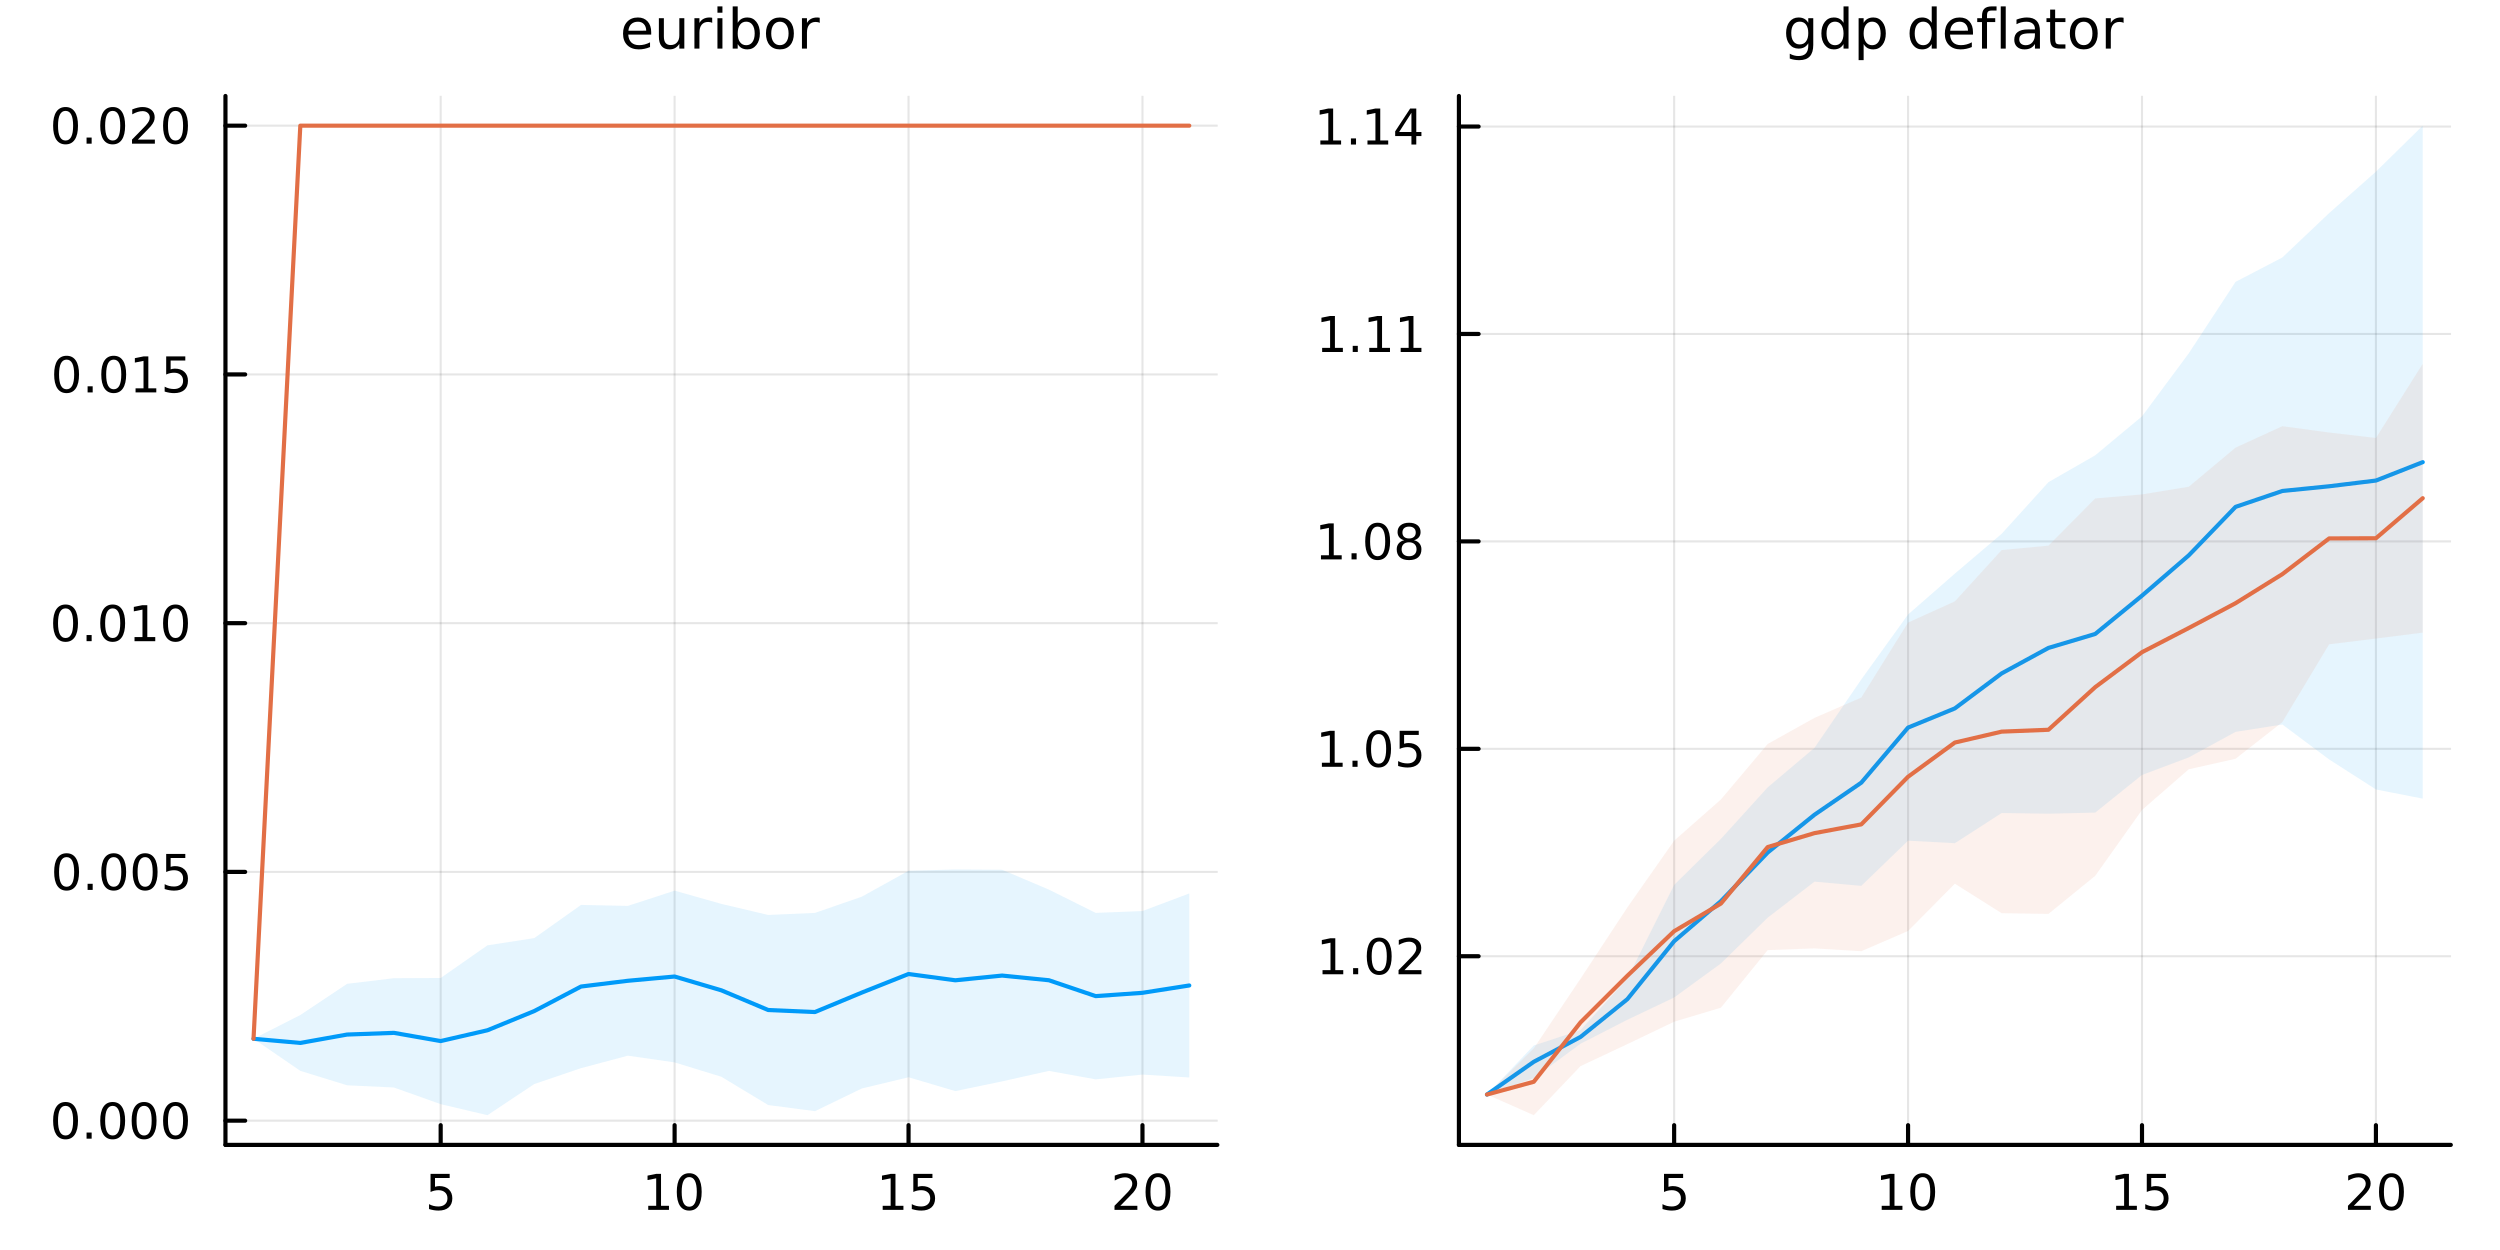 <?xml version="1.0" encoding="utf-8"?>
<svg xmlns="http://www.w3.org/2000/svg" xmlns:xlink="http://www.w3.org/1999/xlink" width="600" height="300" viewBox="0 0 2400 1200">
<rect x="0" y="0" width="2400" height="1200" fill="#333333" stroke="none"/>
<defs>
  <clipPath id="clip020">
    <rect x="0" y="0" width="2400" height="1200"/>
  </clipPath>
</defs>
<path clip-path="url(#clip020)" d="M0 1200 L2400 1200 L2400 0 L0 0  Z" fill="#ffffff" fill-rule="evenodd" fill-opacity="1"/>
<defs>
  <clipPath id="clip021">
    <rect x="480" y="0" width="1681" height="1200"/>
  </clipPath>
</defs>
<path clip-path="url(#clip020)" d="M216.436 1099.09 L1168.64 1099.09 L1168.64 92.152 L216.436 92.152  Z" fill="#ffffff" fill-rule="evenodd" fill-opacity="1"/>
<defs>
  <clipPath id="clip022">
    <rect x="216" y="92" width="953" height="1008"/>
  </clipPath>
</defs>
<polyline clip-path="url(#clip022)" style="stroke:#000000; stroke-linecap:round; stroke-linejoin:round; stroke-width:2; stroke-opacity:0.1; fill:none" points="423.045,1099.09 423.045,92.152 "/>
<polyline clip-path="url(#clip022)" style="stroke:#000000; stroke-linecap:round; stroke-linejoin:round; stroke-width:2; stroke-opacity:0.1; fill:none" points="647.621,1099.09 647.621,92.152 "/>
<polyline clip-path="url(#clip022)" style="stroke:#000000; stroke-linecap:round; stroke-linejoin:round; stroke-width:2; stroke-opacity:0.1; fill:none" points="872.196,1099.09 872.196,92.152 "/>
<polyline clip-path="url(#clip022)" style="stroke:#000000; stroke-linecap:round; stroke-linejoin:round; stroke-width:2; stroke-opacity:0.1; fill:none" points="1096.77,1099.09 1096.77,92.152 "/>
<polyline clip-path="url(#clip022)" style="stroke:#000000; stroke-linecap:round; stroke-linejoin:round; stroke-width:2; stroke-opacity:0.1; fill:none" points="216.436,1075.84 1168.64,1075.84 "/>
<polyline clip-path="url(#clip022)" style="stroke:#000000; stroke-linecap:round; stroke-linejoin:round; stroke-width:2; stroke-opacity:0.1; fill:none" points="216.436,837.039 1168.64,837.039 "/>
<polyline clip-path="url(#clip022)" style="stroke:#000000; stroke-linecap:round; stroke-linejoin:round; stroke-width:2; stroke-opacity:0.1; fill:none" points="216.436,598.243 1168.64,598.243 "/>
<polyline clip-path="url(#clip022)" style="stroke:#000000; stroke-linecap:round; stroke-linejoin:round; stroke-width:2; stroke-opacity:0.1; fill:none" points="216.436,359.447 1168.64,359.447 "/>
<polyline clip-path="url(#clip022)" style="stroke:#000000; stroke-linecap:round; stroke-linejoin:round; stroke-width:2; stroke-opacity:0.1; fill:none" points="216.436,120.65 1168.64,120.65 "/>
<polyline clip-path="url(#clip020)" style="stroke:#000000; stroke-linecap:round; stroke-linejoin:round; stroke-width:4; stroke-opacity:1; fill:none" points="216.436,1099.09 1168.64,1099.09 "/>
<polyline clip-path="url(#clip020)" style="stroke:#000000; stroke-linecap:round; stroke-linejoin:round; stroke-width:4; stroke-opacity:1; fill:none" points="423.045,1099.09 423.045,1080.19 "/>
<polyline clip-path="url(#clip020)" style="stroke:#000000; stroke-linecap:round; stroke-linejoin:round; stroke-width:4; stroke-opacity:1; fill:none" points="647.621,1099.09 647.621,1080.19 "/>
<polyline clip-path="url(#clip020)" style="stroke:#000000; stroke-linecap:round; stroke-linejoin:round; stroke-width:4; stroke-opacity:1; fill:none" points="872.196,1099.09 872.196,1080.19 "/>
<polyline clip-path="url(#clip020)" style="stroke:#000000; stroke-linecap:round; stroke-linejoin:round; stroke-width:4; stroke-opacity:1; fill:none" points="1096.77,1099.09 1096.77,1080.19 "/>
<path clip-path="url(#clip020)" d="M413.323 1126.93 L431.679 1126.93 L431.679 1130.86 L417.605 1130.86 L417.605 1139.34 Q418.624 1138.99 419.642 1138.83 Q420.661 1138.64 421.679 1138.64 Q427.466 1138.64 430.846 1141.81 Q434.226 1144.98 434.226 1150.4 Q434.226 1155.98 430.754 1159.08 Q427.281 1162.16 420.962 1162.16 Q418.786 1162.16 416.517 1161.79 Q414.272 1161.42 411.865 1160.68 L411.865 1155.98 Q413.948 1157.11 416.17 1157.67 Q418.392 1158.22 420.869 1158.22 Q424.874 1158.22 427.212 1156.12 Q429.55 1154.01 429.55 1150.4 Q429.55 1146.79 427.212 1144.68 Q424.874 1142.58 420.869 1142.58 Q418.994 1142.58 417.119 1142.99 Q415.267 1143.41 413.323 1144.29 L413.323 1126.93 Z" fill="#000000" fill-rule="nonzero" fill-opacity="1" /><path clip-path="url(#clip020)" d="M622.308 1157.55 L629.947 1157.55 L629.947 1131.19 L621.637 1132.85 L621.637 1128.59 L629.901 1126.93 L634.577 1126.93 L634.577 1157.55 L642.216 1157.55 L642.216 1161.49 L622.308 1161.49 L622.308 1157.55 Z" fill="#000000" fill-rule="nonzero" fill-opacity="1" /><path clip-path="url(#clip020)" d="M661.66 1130.01 Q658.049 1130.01 656.22 1133.57 Q654.415 1137.11 654.415 1144.24 Q654.415 1151.35 656.22 1154.91 Q658.049 1158.46 661.66 1158.46 Q665.294 1158.46 667.1 1154.91 Q668.928 1151.35 668.928 1144.24 Q668.928 1137.11 667.1 1133.57 Q665.294 1130.01 661.66 1130.01 M661.66 1126.3 Q667.47 1126.3 670.526 1130.91 Q673.604 1135.49 673.604 1144.24 Q673.604 1152.97 670.526 1157.58 Q667.47 1162.16 661.66 1162.16 Q655.85 1162.16 652.771 1157.58 Q649.715 1152.97 649.715 1144.24 Q649.715 1135.49 652.771 1130.91 Q655.85 1126.3 661.66 1126.3 Z" fill="#000000" fill-rule="nonzero" fill-opacity="1" /><path clip-path="url(#clip020)" d="M847.381 1157.55 L855.02 1157.55 L855.02 1131.19 L846.71 1132.85 L846.71 1128.59 L854.974 1126.93 L859.65 1126.93 L859.65 1157.55 L867.289 1157.55 L867.289 1161.49 L847.381 1161.49 L847.381 1157.55 Z" fill="#000000" fill-rule="nonzero" fill-opacity="1" /><path clip-path="url(#clip020)" d="M876.779 1126.93 L895.136 1126.93 L895.136 1130.86 L881.062 1130.86 L881.062 1139.34 Q882.08 1138.99 883.099 1138.83 Q884.117 1138.64 885.136 1138.64 Q890.923 1138.64 894.302 1141.81 Q897.682 1144.98 897.682 1150.4 Q897.682 1155.98 894.21 1159.08 Q890.738 1162.16 884.418 1162.16 Q882.242 1162.16 879.974 1161.79 Q877.728 1161.42 875.321 1160.68 L875.321 1155.98 Q877.404 1157.11 879.626 1157.67 Q881.849 1158.22 884.326 1158.22 Q888.33 1158.22 890.668 1156.12 Q893.006 1154.01 893.006 1150.4 Q893.006 1146.79 890.668 1144.68 Q888.33 1142.58 884.326 1142.58 Q882.451 1142.58 880.576 1142.99 Q878.724 1143.41 876.779 1144.29 L876.779 1126.93 Z" fill="#000000" fill-rule="nonzero" fill-opacity="1" /><path clip-path="url(#clip020)" d="M1075.54 1157.55 L1091.86 1157.55 L1091.86 1161.49 L1069.92 1161.49 L1069.92 1157.55 Q1072.58 1154.8 1077.16 1150.17 Q1081.77 1145.52 1082.95 1144.17 Q1085.2 1141.65 1086.08 1139.91 Q1086.98 1138.15 1086.98 1136.46 Q1086.98 1133.71 1085.04 1131.97 Q1083.11 1130.24 1080.01 1130.24 Q1077.81 1130.24 1075.36 1131 Q1072.93 1131.77 1070.15 1133.32 L1070.15 1128.59 Q1072.98 1127.46 1075.43 1126.88 Q1077.88 1126.3 1079.92 1126.3 Q1085.29 1126.3 1088.48 1128.99 Q1091.68 1131.67 1091.68 1136.16 Q1091.68 1138.29 1090.87 1140.21 Q1090.08 1142.11 1087.98 1144.71 Q1087.4 1145.38 1084.29 1148.59 Q1081.19 1151.79 1075.54 1157.55 Z" fill="#000000" fill-rule="nonzero" fill-opacity="1" /><path clip-path="url(#clip020)" d="M1111.68 1130.01 Q1108.07 1130.01 1106.24 1133.57 Q1104.43 1137.11 1104.43 1144.24 Q1104.43 1151.35 1106.24 1154.91 Q1108.07 1158.46 1111.68 1158.46 Q1115.31 1158.46 1117.12 1154.91 Q1118.95 1151.35 1118.95 1144.24 Q1118.95 1137.11 1117.12 1133.57 Q1115.31 1130.01 1111.68 1130.01 M1111.68 1126.3 Q1117.49 1126.3 1120.54 1130.91 Q1123.62 1135.49 1123.62 1144.24 Q1123.62 1152.97 1120.54 1157.58 Q1117.49 1162.16 1111.68 1162.16 Q1105.87 1162.16 1102.79 1157.58 Q1099.73 1152.97 1099.73 1144.24 Q1099.73 1135.49 1102.79 1130.91 Q1105.87 1126.3 1111.68 1126.3 Z" fill="#000000" fill-rule="nonzero" fill-opacity="1" /><polyline clip-path="url(#clip020)" style="stroke:#000000; stroke-linecap:round; stroke-linejoin:round; stroke-width:4; stroke-opacity:1; fill:none" points="216.436,1099.09 216.436,92.152 "/>
<polyline clip-path="url(#clip020)" style="stroke:#000000; stroke-linecap:round; stroke-linejoin:round; stroke-width:4; stroke-opacity:1; fill:none" points="216.436,1075.84 235.334,1075.84 "/>
<polyline clip-path="url(#clip020)" style="stroke:#000000; stroke-linecap:round; stroke-linejoin:round; stroke-width:4; stroke-opacity:1; fill:none" points="216.436,837.039 235.334,837.039 "/>
<polyline clip-path="url(#clip020)" style="stroke:#000000; stroke-linecap:round; stroke-linejoin:round; stroke-width:4; stroke-opacity:1; fill:none" points="216.436,598.243 235.334,598.243 "/>
<polyline clip-path="url(#clip020)" style="stroke:#000000; stroke-linecap:round; stroke-linejoin:round; stroke-width:4; stroke-opacity:1; fill:none" points="216.436,359.447 235.334,359.447 "/>
<polyline clip-path="url(#clip020)" style="stroke:#000000; stroke-linecap:round; stroke-linejoin:round; stroke-width:4; stroke-opacity:1; fill:none" points="216.436,120.65 235.334,120.65 "/>
<path clip-path="url(#clip020)" d="M62.937 1061.63 Q59.325 1061.63 57.497 1065.2 Q55.691 1068.74 55.691 1075.87 Q55.691 1082.98 57.497 1086.54 Q59.325 1090.08 62.937 1090.08 Q66.571 1090.08 68.376 1086.54 Q70.205 1082.98 70.205 1075.87 Q70.205 1068.74 68.376 1065.2 Q66.571 1061.63 62.937 1061.63 M62.937 1057.93 Q68.747 1057.93 71.802 1062.54 Q74.881 1067.12 74.881 1075.87 Q74.881 1084.6 71.802 1089.2 Q68.747 1093.79 62.937 1093.79 Q57.126 1093.79 54.048 1089.2 Q50.992 1084.6 50.992 1075.87 Q50.992 1067.12 54.048 1062.54 Q57.126 1057.93 62.937 1057.93 Z" fill="#000000" fill-rule="nonzero" fill-opacity="1" /><path clip-path="url(#clip020)" d="M83.098 1087.24 L87.983 1087.24 L87.983 1093.12 L83.098 1093.12 L83.098 1087.24 Z" fill="#000000" fill-rule="nonzero" fill-opacity="1" /><path clip-path="url(#clip020)" d="M108.168 1061.63 Q104.557 1061.63 102.728 1065.2 Q100.922 1068.74 100.922 1075.87 Q100.922 1082.98 102.728 1086.54 Q104.557 1090.08 108.168 1090.08 Q111.802 1090.08 113.608 1086.54 Q115.436 1082.98 115.436 1075.87 Q115.436 1068.74 113.608 1065.2 Q111.802 1061.63 108.168 1061.63 M108.168 1057.93 Q113.978 1057.93 117.033 1062.54 Q120.112 1067.12 120.112 1075.87 Q120.112 1084.6 117.033 1089.2 Q113.978 1093.79 108.168 1093.79 Q102.358 1093.79 99.279 1089.2 Q96.223 1084.6 96.223 1075.87 Q96.223 1067.12 99.279 1062.54 Q102.358 1057.93 108.168 1057.93 Z" fill="#000000" fill-rule="nonzero" fill-opacity="1" /><path clip-path="url(#clip020)" d="M138.33 1061.63 Q134.719 1061.63 132.89 1065.2 Q131.084 1068.74 131.084 1075.87 Q131.084 1082.98 132.89 1086.54 Q134.719 1090.08 138.33 1090.08 Q141.964 1090.08 143.769 1086.54 Q145.598 1082.98 145.598 1075.87 Q145.598 1068.74 143.769 1065.2 Q141.964 1061.63 138.33 1061.63 M138.33 1057.93 Q144.14 1057.93 147.195 1062.54 Q150.274 1067.12 150.274 1075.87 Q150.274 1084.6 147.195 1089.2 Q144.14 1093.79 138.33 1093.79 Q132.519 1093.79 129.441 1089.2 Q126.385 1084.6 126.385 1075.87 Q126.385 1067.12 129.441 1062.54 Q132.519 1057.93 138.33 1057.93 Z" fill="#000000" fill-rule="nonzero" fill-opacity="1" /><path clip-path="url(#clip020)" d="M168.491 1061.63 Q164.88 1061.63 163.052 1065.2 Q161.246 1068.74 161.246 1075.87 Q161.246 1082.98 163.052 1086.54 Q164.88 1090.08 168.491 1090.08 Q172.126 1090.08 173.931 1086.54 Q175.76 1082.98 175.76 1075.87 Q175.76 1068.74 173.931 1065.2 Q172.126 1061.63 168.491 1061.63 M168.491 1057.93 Q174.302 1057.93 177.357 1062.54 Q180.436 1067.12 180.436 1075.87 Q180.436 1084.6 177.357 1089.2 Q174.302 1093.79 168.491 1093.79 Q162.681 1093.79 159.603 1089.2 Q156.547 1084.6 156.547 1075.87 Q156.547 1067.12 159.603 1062.54 Q162.681 1057.93 168.491 1057.93 Z" fill="#000000" fill-rule="nonzero" fill-opacity="1" /><path clip-path="url(#clip020)" d="M63.932 822.838 Q60.321 822.838 58.492 826.403 Q56.687 829.944 56.687 837.074 Q56.687 844.18 58.492 847.745 Q60.321 851.287 63.932 851.287 Q67.566 851.287 69.372 847.745 Q71.2 844.18 71.2 837.074 Q71.2 829.944 69.372 826.403 Q67.566 822.838 63.932 822.838 M63.932 819.134 Q69.742 819.134 72.798 823.741 Q75.876 828.324 75.876 837.074 Q75.876 845.801 72.798 850.407 Q69.742 854.991 63.932 854.991 Q58.122 854.991 55.043 850.407 Q51.987 845.801 51.987 837.074 Q51.987 828.324 55.043 823.741 Q58.122 819.134 63.932 819.134 Z" fill="#000000" fill-rule="nonzero" fill-opacity="1" /><path clip-path="url(#clip020)" d="M84.094 848.44 L88.978 848.44 L88.978 854.319 L84.094 854.319 L84.094 848.44 Z" fill="#000000" fill-rule="nonzero" fill-opacity="1" /><path clip-path="url(#clip020)" d="M109.163 822.838 Q105.552 822.838 103.723 826.403 Q101.918 829.944 101.918 837.074 Q101.918 844.18 103.723 847.745 Q105.552 851.287 109.163 851.287 Q112.797 851.287 114.603 847.745 Q116.432 844.18 116.432 837.074 Q116.432 829.944 114.603 826.403 Q112.797 822.838 109.163 822.838 M109.163 819.134 Q114.973 819.134 118.029 823.741 Q121.107 828.324 121.107 837.074 Q121.107 845.801 118.029 850.407 Q114.973 854.991 109.163 854.991 Q103.353 854.991 100.274 850.407 Q97.219 845.801 97.219 837.074 Q97.219 828.324 100.274 823.741 Q103.353 819.134 109.163 819.134 Z" fill="#000000" fill-rule="nonzero" fill-opacity="1" /><path clip-path="url(#clip020)" d="M139.325 822.838 Q135.714 822.838 133.885 826.403 Q132.08 829.944 132.08 837.074 Q132.08 844.18 133.885 847.745 Q135.714 851.287 139.325 851.287 Q142.959 851.287 144.765 847.745 Q146.593 844.18 146.593 837.074 Q146.593 829.944 144.765 826.403 Q142.959 822.838 139.325 822.838 M139.325 819.134 Q145.135 819.134 148.191 823.741 Q151.269 828.324 151.269 837.074 Q151.269 845.801 148.191 850.407 Q145.135 854.991 139.325 854.991 Q133.515 854.991 130.436 850.407 Q127.381 845.801 127.381 837.074 Q127.381 828.324 130.436 823.741 Q133.515 819.134 139.325 819.134 Z" fill="#000000" fill-rule="nonzero" fill-opacity="1" /><path clip-path="url(#clip020)" d="M159.533 819.759 L177.89 819.759 L177.89 823.694 L163.816 823.694 L163.816 832.167 Q164.834 831.819 165.853 831.657 Q166.871 831.472 167.89 831.472 Q173.677 831.472 177.056 834.643 Q180.436 837.815 180.436 843.231 Q180.436 848.81 176.964 851.912 Q173.491 854.991 167.172 854.991 Q164.996 854.991 162.728 854.62 Q160.482 854.25 158.075 853.509 L158.075 848.81 Q160.158 849.944 162.38 850.5 Q164.603 851.055 167.079 851.055 Q171.084 851.055 173.422 848.949 Q175.76 846.842 175.76 843.231 Q175.76 839.62 173.422 837.514 Q171.084 835.407 167.079 835.407 Q165.204 835.407 163.329 835.824 Q161.478 836.241 159.533 837.12 L159.533 819.759 Z" fill="#000000" fill-rule="nonzero" fill-opacity="1" /><path clip-path="url(#clip020)" d="M62.937 584.042 Q59.325 584.042 57.497 587.606 Q55.691 591.148 55.691 598.278 Q55.691 605.384 57.497 608.949 Q59.325 612.491 62.937 612.491 Q66.571 612.491 68.376 608.949 Q70.205 605.384 70.205 598.278 Q70.205 591.148 68.376 587.606 Q66.571 584.042 62.937 584.042 M62.937 580.338 Q68.747 580.338 71.802 584.944 Q74.881 589.528 74.881 598.278 Q74.881 607.004 71.802 611.611 Q68.747 616.194 62.937 616.194 Q57.126 616.194 54.048 611.611 Q50.992 607.004 50.992 598.278 Q50.992 589.528 54.048 584.944 Q57.126 580.338 62.937 580.338 Z" fill="#000000" fill-rule="nonzero" fill-opacity="1" /><path clip-path="url(#clip020)" d="M83.098 609.643 L87.983 609.643 L87.983 615.523 L83.098 615.523 L83.098 609.643 Z" fill="#000000" fill-rule="nonzero" fill-opacity="1" /><path clip-path="url(#clip020)" d="M108.168 584.042 Q104.557 584.042 102.728 587.606 Q100.922 591.148 100.922 598.278 Q100.922 605.384 102.728 608.949 Q104.557 612.491 108.168 612.491 Q111.802 612.491 113.608 608.949 Q115.436 605.384 115.436 598.278 Q115.436 591.148 113.608 587.606 Q111.802 584.042 108.168 584.042 M108.168 580.338 Q113.978 580.338 117.033 584.944 Q120.112 589.528 120.112 598.278 Q120.112 607.004 117.033 611.611 Q113.978 616.194 108.168 616.194 Q102.358 616.194 99.279 611.611 Q96.223 607.004 96.223 598.278 Q96.223 589.528 99.279 584.944 Q102.358 580.338 108.168 580.338 Z" fill="#000000" fill-rule="nonzero" fill-opacity="1" /><path clip-path="url(#clip020)" d="M129.14 611.588 L136.779 611.588 L136.779 585.222 L128.469 586.889 L128.469 582.63 L136.732 580.963 L141.408 580.963 L141.408 611.588 L149.047 611.588 L149.047 615.523 L129.14 615.523 L129.14 611.588 Z" fill="#000000" fill-rule="nonzero" fill-opacity="1" /><path clip-path="url(#clip020)" d="M168.491 584.042 Q164.88 584.042 163.052 587.606 Q161.246 591.148 161.246 598.278 Q161.246 605.384 163.052 608.949 Q164.88 612.491 168.491 612.491 Q172.126 612.491 173.931 608.949 Q175.76 605.384 175.76 598.278 Q175.76 591.148 173.931 587.606 Q172.126 584.042 168.491 584.042 M168.491 580.338 Q174.302 580.338 177.357 584.944 Q180.436 589.528 180.436 598.278 Q180.436 607.004 177.357 611.611 Q174.302 616.194 168.491 616.194 Q162.681 616.194 159.603 611.611 Q156.547 607.004 156.547 598.278 Q156.547 589.528 159.603 584.944 Q162.681 580.338 168.491 580.338 Z" fill="#000000" fill-rule="nonzero" fill-opacity="1" /><path clip-path="url(#clip020)" d="M63.932 345.245 Q60.321 345.245 58.492 348.81 Q56.687 352.352 56.687 359.481 Q56.687 366.588 58.492 370.153 Q60.321 373.694 63.932 373.694 Q67.566 373.694 69.372 370.153 Q71.2 366.588 71.2 359.481 Q71.2 352.352 69.372 348.81 Q67.566 345.245 63.932 345.245 M63.932 341.542 Q69.742 341.542 72.798 346.148 Q75.876 350.731 75.876 359.481 Q75.876 368.208 72.798 372.815 Q69.742 377.398 63.932 377.398 Q58.122 377.398 55.043 372.815 Q51.987 368.208 51.987 359.481 Q51.987 350.731 55.043 346.148 Q58.122 341.542 63.932 341.542 Z" fill="#000000" fill-rule="nonzero" fill-opacity="1" /><path clip-path="url(#clip020)" d="M84.094 370.847 L88.978 370.847 L88.978 376.727 L84.094 376.727 L84.094 370.847 Z" fill="#000000" fill-rule="nonzero" fill-opacity="1" /><path clip-path="url(#clip020)" d="M109.163 345.245 Q105.552 345.245 103.723 348.81 Q101.918 352.352 101.918 359.481 Q101.918 366.588 103.723 370.153 Q105.552 373.694 109.163 373.694 Q112.797 373.694 114.603 370.153 Q116.432 366.588 116.432 359.481 Q116.432 352.352 114.603 348.81 Q112.797 345.245 109.163 345.245 M109.163 341.542 Q114.973 341.542 118.029 346.148 Q121.107 350.731 121.107 359.481 Q121.107 368.208 118.029 372.815 Q114.973 377.398 109.163 377.398 Q103.353 377.398 100.274 372.815 Q97.219 368.208 97.219 359.481 Q97.219 350.731 100.274 346.148 Q103.353 341.542 109.163 341.542 Z" fill="#000000" fill-rule="nonzero" fill-opacity="1" /><path clip-path="url(#clip020)" d="M130.135 372.791 L137.774 372.791 L137.774 346.426 L129.464 348.093 L129.464 343.833 L137.728 342.167 L142.404 342.167 L142.404 372.791 L150.043 372.791 L150.043 376.727 L130.135 376.727 L130.135 372.791 Z" fill="#000000" fill-rule="nonzero" fill-opacity="1" /><path clip-path="url(#clip020)" d="M159.533 342.167 L177.89 342.167 L177.89 346.102 L163.816 346.102 L163.816 354.574 Q164.834 354.227 165.853 354.065 Q166.871 353.88 167.89 353.88 Q173.677 353.88 177.056 357.051 Q180.436 360.222 180.436 365.639 Q180.436 371.217 176.964 374.319 Q173.491 377.398 167.172 377.398 Q164.996 377.398 162.728 377.028 Q160.482 376.657 158.075 375.916 L158.075 371.217 Q160.158 372.352 162.38 372.907 Q164.603 373.463 167.079 373.463 Q171.084 373.463 173.422 371.356 Q175.76 369.25 175.76 365.639 Q175.76 362.028 173.422 359.921 Q171.084 357.815 167.079 357.815 Q165.204 357.815 163.329 358.231 Q161.478 358.648 159.533 359.528 L159.533 342.167 Z" fill="#000000" fill-rule="nonzero" fill-opacity="1" /><path clip-path="url(#clip020)" d="M62.937 106.449 Q59.325 106.449 57.497 110.014 Q55.691 113.555 55.691 120.685 Q55.691 127.791 57.497 131.356 Q59.325 134.898 62.937 134.898 Q66.571 134.898 68.376 131.356 Q70.205 127.791 70.205 120.685 Q70.205 113.555 68.376 110.014 Q66.571 106.449 62.937 106.449 M62.937 102.745 Q68.747 102.745 71.802 107.352 Q74.881 111.935 74.881 120.685 Q74.881 129.412 71.802 134.018 Q68.747 138.602 62.937 138.602 Q57.126 138.602 54.048 134.018 Q50.992 129.412 50.992 120.685 Q50.992 111.935 54.048 107.352 Q57.126 102.745 62.937 102.745 Z" fill="#000000" fill-rule="nonzero" fill-opacity="1" /><path clip-path="url(#clip020)" d="M83.098 132.051 L87.983 132.051 L87.983 137.93 L83.098 137.93 L83.098 132.051 Z" fill="#000000" fill-rule="nonzero" fill-opacity="1" /><path clip-path="url(#clip020)" d="M108.168 106.449 Q104.557 106.449 102.728 110.014 Q100.922 113.555 100.922 120.685 Q100.922 127.791 102.728 131.356 Q104.557 134.898 108.168 134.898 Q111.802 134.898 113.608 131.356 Q115.436 127.791 115.436 120.685 Q115.436 113.555 113.608 110.014 Q111.802 106.449 108.168 106.449 M108.168 102.745 Q113.978 102.745 117.033 107.352 Q120.112 111.935 120.112 120.685 Q120.112 129.412 117.033 134.018 Q113.978 138.602 108.168 138.602 Q102.358 138.602 99.279 134.018 Q96.223 129.412 96.223 120.685 Q96.223 111.935 99.279 107.352 Q102.358 102.745 108.168 102.745 Z" fill="#000000" fill-rule="nonzero" fill-opacity="1" /><path clip-path="url(#clip020)" d="M132.357 133.995 L148.677 133.995 L148.677 137.93 L126.732 137.93 L126.732 133.995 Q129.394 131.241 133.978 126.611 Q138.584 121.958 139.765 120.616 Q142.01 118.092 142.89 116.356 Q143.793 114.597 143.793 112.907 Q143.793 110.153 141.848 108.417 Q139.927 106.68 136.825 106.68 Q134.626 106.68 132.172 107.444 Q129.742 108.208 126.964 109.759 L126.964 105.037 Q129.788 103.903 132.242 103.324 Q134.695 102.745 136.732 102.745 Q142.103 102.745 145.297 105.43 Q148.492 108.116 148.492 112.606 Q148.492 114.736 147.681 116.657 Q146.894 118.555 144.788 121.148 Q144.209 121.819 141.107 125.037 Q138.006 128.231 132.357 133.995 Z" fill="#000000" fill-rule="nonzero" fill-opacity="1" /><path clip-path="url(#clip020)" d="M168.491 106.449 Q164.88 106.449 163.052 110.014 Q161.246 113.555 161.246 120.685 Q161.246 127.791 163.052 131.356 Q164.88 134.898 168.491 134.898 Q172.126 134.898 173.931 131.356 Q175.76 127.791 175.76 120.685 Q175.76 113.555 173.931 110.014 Q172.126 106.449 168.491 106.449 M168.491 102.745 Q174.302 102.745 177.357 107.352 Q180.436 111.935 180.436 120.685 Q180.436 129.412 177.357 134.018 Q174.302 138.602 168.491 138.602 Q162.681 138.602 159.603 134.018 Q156.547 129.412 156.547 120.685 Q156.547 111.935 159.603 107.352 Q162.681 102.745 168.491 102.745 Z" fill="#000000" fill-rule="nonzero" fill-opacity="1" /><path clip-path="url(#clip020)" d="M625.153 30.875 L625.153 33.219 L603.122 33.219 Q603.435 38.166 606.091 40.771 Q608.773 43.349 613.539 43.349 Q616.299 43.349 618.877 42.672 Q621.481 41.995 624.033 40.64 L624.033 45.172 Q621.455 46.265 618.747 46.838 Q616.039 47.411 613.252 47.411 Q606.273 47.411 602.185 43.349 Q598.122 39.286 598.122 32.359 Q598.122 25.198 601.976 21.005 Q605.856 16.786 612.419 16.786 Q618.304 16.786 621.716 20.588 Q625.153 24.364 625.153 30.875 M620.362 29.469 Q620.309 25.536 618.148 23.193 Q616.013 20.849 612.471 20.849 Q608.461 20.849 606.039 23.114 Q603.643 25.38 603.278 29.495 L620.362 29.469 Z" fill="#000000" fill-rule="nonzero" fill-opacity="1" /><path clip-path="url(#clip020)" d="M632.523 35.146 L632.523 17.489 L637.315 17.489 L637.315 34.963 Q637.315 39.104 638.929 41.187 Q640.544 43.245 643.773 43.245 Q647.653 43.245 649.893 40.771 Q652.158 38.297 652.158 34.026 L652.158 17.489 L656.95 17.489 L656.95 46.656 L652.158 46.656 L652.158 42.177 Q650.413 44.833 648.096 46.135 Q645.804 47.411 642.757 47.411 Q637.731 47.411 635.127 44.286 Q632.523 41.161 632.523 35.146 M644.58 16.786 L644.58 16.786 Z" fill="#000000" fill-rule="nonzero" fill-opacity="1" /><path clip-path="url(#clip020)" d="M683.721 21.969 Q682.913 21.5 681.95 21.292 Q681.012 21.057 679.866 21.057 Q675.804 21.057 673.616 23.713 Q671.455 26.344 671.455 31.291 L671.455 46.656 L666.637 46.656 L666.637 17.489 L671.455 17.489 L671.455 22.021 Q672.965 19.364 675.387 18.088 Q677.809 16.786 681.273 16.786 Q681.767 16.786 682.366 16.864 Q682.965 16.917 683.695 17.047 L683.721 21.969 Z" fill="#000000" fill-rule="nonzero" fill-opacity="1" /><path clip-path="url(#clip020)" d="M688.747 17.489 L693.538 17.489 L693.538 46.656 L688.747 46.656 L688.747 17.489 M688.747 6.135 L693.538 6.135 L693.538 12.203 L688.747 12.203 L688.747 6.135 Z" fill="#000000" fill-rule="nonzero" fill-opacity="1" /><path clip-path="url(#clip020)" d="M724.502 32.099 Q724.502 26.812 722.314 23.818 Q720.153 20.797 716.351 20.797 Q712.549 20.797 710.361 23.818 Q708.2 26.812 708.2 32.099 Q708.2 37.385 710.361 40.406 Q712.549 43.401 716.351 43.401 Q720.153 43.401 722.314 40.406 Q724.502 37.385 724.502 32.099 M708.2 21.916 Q709.71 19.312 712.002 18.062 Q714.319 16.786 717.523 16.786 Q722.835 16.786 726.142 21.005 Q729.476 25.224 729.476 32.099 Q729.476 38.974 726.142 43.193 Q722.835 47.411 717.523 47.411 Q714.319 47.411 712.002 46.161 Q709.71 44.885 708.2 42.281 L708.2 46.656 L703.382 46.656 L703.382 6.135 L708.2 6.135 L708.2 21.916 Z" fill="#000000" fill-rule="nonzero" fill-opacity="1" /><path clip-path="url(#clip020)" d="M748.72 20.849 Q744.866 20.849 742.627 23.87 Q740.387 26.864 740.387 32.099 Q740.387 37.333 742.6 40.354 Q744.84 43.349 748.72 43.349 Q752.548 43.349 754.788 40.328 Q757.028 37.307 757.028 32.099 Q757.028 26.916 754.788 23.896 Q752.548 20.849 748.72 20.849 M748.72 16.786 Q754.97 16.786 758.538 20.849 Q762.106 24.911 762.106 32.099 Q762.106 39.26 758.538 43.349 Q754.97 47.411 748.72 47.411 Q742.444 47.411 738.877 43.349 Q735.335 39.26 735.335 32.099 Q735.335 24.911 738.877 20.849 Q742.444 16.786 748.72 16.786 Z" fill="#000000" fill-rule="nonzero" fill-opacity="1" /><path clip-path="url(#clip020)" d="M786.949 21.969 Q786.142 21.5 785.178 21.292 Q784.241 21.057 783.095 21.057 Q779.033 21.057 776.845 23.713 Q774.684 26.344 774.684 31.291 L774.684 46.656 L769.866 46.656 L769.866 17.489 L774.684 17.489 L774.684 22.021 Q776.194 19.364 778.616 18.088 Q781.038 16.786 784.501 16.786 Q784.996 16.786 785.595 16.864 Q786.194 16.917 786.923 17.047 L786.949 21.969 Z" fill="#000000" fill-rule="nonzero" fill-opacity="1" /><path clip-path="url(#clip022)" d="M243.385 997.227 L288.3 1028.02 L333.215 1041.88 L378.13 1044 L423.045 1059.99 L467.96 1070.59 L512.875 1040.69 L557.79 1025.42 L602.706 1013.44 L647.621 1019.91 L692.536 1033.7 L737.451 1060.84 L782.366 1066.73 L827.281 1044.96 L872.196 1034.16 L917.111 1047.47 L962.026 1038.12 L1006.94 1028.05 L1051.86 1036.19 L1096.77 1031.59 L1141.69 1034.39 L1141.69 857.71 L1096.77 874.608 L1051.86 876.37 L1006.94 854.029 L962.026 834.977 L917.111 834.688 L872.196 835.938 L827.281 860.845 L782.366 876.379 L737.451 878.364 L692.536 867.734 L647.621 855.025 L602.706 869.663 L557.79 868.722 L512.875 900.581 L467.96 907.51 L423.045 938.859 L378.13 939.076 L333.215 944.459 L288.3 974.415 L243.385 997.227  Z" fill="#009af9" fill-rule="evenodd" fill-opacity="0.1"/>
<polyline clip-path="url(#clip022)" style="stroke:#009af9; stroke-linecap:round; stroke-linejoin:round; stroke-width:4; stroke-opacity:1; fill:none" points="243.385,997.227 288.3,1001.22 333.215,993.169 378.13,991.537 423.045,999.425 467.96,989.05 512.875,970.638 557.79,947.074 602.706,941.553 647.621,937.467 692.536,950.719 737.451,969.604 782.366,971.554 827.281,952.903 872.196,935.051 917.111,941.079 962.026,936.547 1006.94,941.04 1051.86,956.281 1096.77,953.099 1141.69,946.051 "/>
<path clip-path="url(#clip022)" d="M243.385 997.227 L288.3 120.65 L333.215 120.65 L378.13 120.65 L423.045 120.65 L467.96 120.65 L512.875 120.65 L557.79 120.65 L602.706 120.65 L647.621 120.65 L692.536 120.65 L737.451 120.65 L782.366 120.65 L827.281 120.65 L872.196 120.65 L917.111 120.65 L962.026 120.65 L1006.94 120.65 L1051.86 120.65 L1096.77 120.65 L1141.69 120.65 L1141.69 120.65 L1096.77 120.65 L1051.86 120.65 L1006.94 120.65 L962.026 120.65 L917.111 120.65 L872.196 120.65 L827.281 120.65 L782.366 120.65 L737.451 120.65 L692.536 120.65 L647.621 120.65 L602.706 120.65 L557.79 120.65 L512.875 120.65 L467.96 120.65 L423.045 120.65 L378.13 120.65 L333.215 120.65 L288.3 120.65 L243.385 997.227  Z" fill="#e26f46" fill-rule="evenodd" fill-opacity="0.1"/>
<polyline clip-path="url(#clip022)" style="stroke:#e26f46; stroke-linecap:round; stroke-linejoin:round; stroke-width:4; stroke-opacity:1; fill:none" points="243.385,997.227 288.3,120.65 333.215,120.65 378.13,120.65 423.045,120.65 467.96,120.65 512.875,120.65 557.79,120.65 602.706,120.65 647.621,120.65 692.536,120.65 737.451,120.65 782.366,120.65 827.281,120.65 872.196,120.65 917.111,120.65 962.026,120.65 1006.94,120.65 1051.86,120.65 1096.77,120.65 1141.69,120.65 "/>
<path clip-path="url(#clip020)" d="M1400.56 1099.09 L2352.76 1099.09 L2352.76 92.152 L1400.56 92.152  Z" fill="#ffffff" fill-rule="evenodd" fill-opacity="1"/>
<defs>
  <clipPath id="clip023">
    <rect x="1400" y="92" width="953" height="1008"/>
  </clipPath>
</defs>
<polyline clip-path="url(#clip023)" style="stroke:#000000; stroke-linecap:round; stroke-linejoin:round; stroke-width:2; stroke-opacity:0.1; fill:none" points="1607.17,1099.09 1607.17,92.152 "/>
<polyline clip-path="url(#clip023)" style="stroke:#000000; stroke-linecap:round; stroke-linejoin:round; stroke-width:2; stroke-opacity:0.1; fill:none" points="1831.74,1099.09 1831.74,92.152 "/>
<polyline clip-path="url(#clip023)" style="stroke:#000000; stroke-linecap:round; stroke-linejoin:round; stroke-width:2; stroke-opacity:0.1; fill:none" points="2056.32,1099.09 2056.32,92.152 "/>
<polyline clip-path="url(#clip023)" style="stroke:#000000; stroke-linecap:round; stroke-linejoin:round; stroke-width:2; stroke-opacity:0.1; fill:none" points="2280.89,1099.09 2280.89,92.152 "/>
<polyline clip-path="url(#clip023)" style="stroke:#000000; stroke-linecap:round; stroke-linejoin:round; stroke-width:2; stroke-opacity:0.1; fill:none" points="1400.56,917.998 2352.76,917.998 "/>
<polyline clip-path="url(#clip023)" style="stroke:#000000; stroke-linecap:round; stroke-linejoin:round; stroke-width:2; stroke-opacity:0.1; fill:none" points="1400.56,718.869 2352.76,718.869 "/>
<polyline clip-path="url(#clip023)" style="stroke:#000000; stroke-linecap:round; stroke-linejoin:round; stroke-width:2; stroke-opacity:0.1; fill:none" points="1400.56,519.74 2352.76,519.74 "/>
<polyline clip-path="url(#clip023)" style="stroke:#000000; stroke-linecap:round; stroke-linejoin:round; stroke-width:2; stroke-opacity:0.1; fill:none" points="1400.56,320.61 2352.76,320.61 "/>
<polyline clip-path="url(#clip023)" style="stroke:#000000; stroke-linecap:round; stroke-linejoin:round; stroke-width:2; stroke-opacity:0.1; fill:none" points="1400.56,121.481 2352.76,121.481 "/>
<polyline clip-path="url(#clip020)" style="stroke:#000000; stroke-linecap:round; stroke-linejoin:round; stroke-width:4; stroke-opacity:1; fill:none" points="1400.56,1099.09 2352.76,1099.09 "/>
<polyline clip-path="url(#clip020)" style="stroke:#000000; stroke-linecap:round; stroke-linejoin:round; stroke-width:4; stroke-opacity:1; fill:none" points="1607.17,1099.09 1607.17,1080.19 "/>
<polyline clip-path="url(#clip020)" style="stroke:#000000; stroke-linecap:round; stroke-linejoin:round; stroke-width:4; stroke-opacity:1; fill:none" points="1831.74,1099.09 1831.74,1080.19 "/>
<polyline clip-path="url(#clip020)" style="stroke:#000000; stroke-linecap:round; stroke-linejoin:round; stroke-width:4; stroke-opacity:1; fill:none" points="2056.32,1099.09 2056.32,1080.19 "/>
<polyline clip-path="url(#clip020)" style="stroke:#000000; stroke-linecap:round; stroke-linejoin:round; stroke-width:4; stroke-opacity:1; fill:none" points="2280.89,1099.09 2280.89,1080.19 "/>
<path clip-path="url(#clip020)" d="M1597.44 1126.93 L1615.8 1126.93 L1615.8 1130.86 L1601.73 1130.86 L1601.73 1139.34 Q1602.74 1138.99 1603.76 1138.83 Q1604.78 1138.64 1605.8 1138.64 Q1611.59 1138.64 1614.97 1141.81 Q1618.35 1144.98 1618.35 1150.4 Q1618.35 1155.98 1614.87 1159.08 Q1611.4 1162.16 1605.08 1162.16 Q1602.91 1162.16 1600.64 1161.79 Q1598.39 1161.42 1595.99 1160.68 L1595.99 1155.98 Q1598.07 1157.11 1600.29 1157.67 Q1602.51 1158.22 1604.99 1158.22 Q1608.99 1158.22 1611.33 1156.12 Q1613.67 1154.01 1613.67 1150.4 Q1613.67 1146.79 1611.33 1144.68 Q1608.99 1142.58 1604.99 1142.58 Q1603.11 1142.58 1601.24 1142.99 Q1599.39 1143.41 1597.44 1144.29 L1597.44 1126.93 Z" fill="#000000" fill-rule="nonzero" fill-opacity="1" /><path clip-path="url(#clip020)" d="M1806.43 1157.55 L1814.07 1157.55 L1814.07 1131.19 L1805.76 1132.85 L1805.76 1128.59 L1814.02 1126.93 L1818.7 1126.93 L1818.7 1157.55 L1826.34 1157.55 L1826.34 1161.49 L1806.43 1161.49 L1806.43 1157.55 Z" fill="#000000" fill-rule="nonzero" fill-opacity="1" /><path clip-path="url(#clip020)" d="M1845.78 1130.01 Q1842.17 1130.01 1840.34 1133.57 Q1838.53 1137.11 1838.53 1144.24 Q1838.53 1151.35 1840.34 1154.91 Q1842.17 1158.46 1845.78 1158.46 Q1849.41 1158.46 1851.22 1154.91 Q1853.05 1151.35 1853.05 1144.24 Q1853.05 1137.11 1851.22 1133.57 Q1849.41 1130.01 1845.78 1130.01 M1845.78 1126.3 Q1851.59 1126.3 1854.65 1130.91 Q1857.72 1135.49 1857.72 1144.24 Q1857.72 1152.97 1854.65 1157.58 Q1851.59 1162.16 1845.78 1162.16 Q1839.97 1162.16 1836.89 1157.58 Q1833.84 1152.97 1833.84 1144.24 Q1833.84 1135.49 1836.89 1130.91 Q1839.97 1126.3 1845.78 1126.3 Z" fill="#000000" fill-rule="nonzero" fill-opacity="1" /><path clip-path="url(#clip020)" d="M2031.5 1157.55 L2039.14 1157.55 L2039.14 1131.19 L2030.83 1132.85 L2030.83 1128.59 L2039.09 1126.93 L2043.77 1126.93 L2043.77 1157.55 L2051.41 1157.55 L2051.41 1161.49 L2031.5 1161.49 L2031.5 1157.55 Z" fill="#000000" fill-rule="nonzero" fill-opacity="1" /><path clip-path="url(#clip020)" d="M2060.9 1126.93 L2079.26 1126.93 L2079.26 1130.86 L2065.18 1130.86 L2065.18 1139.34 Q2066.2 1138.99 2067.22 1138.83 Q2068.24 1138.64 2069.26 1138.64 Q2075.04 1138.64 2078.42 1141.81 Q2081.8 1144.98 2081.8 1150.4 Q2081.8 1155.98 2078.33 1159.08 Q2074.86 1162.16 2068.54 1162.16 Q2066.36 1162.16 2064.09 1161.79 Q2061.85 1161.42 2059.44 1160.68 L2059.44 1155.98 Q2061.52 1157.11 2063.75 1157.67 Q2065.97 1158.22 2068.45 1158.22 Q2072.45 1158.22 2074.79 1156.12 Q2077.13 1154.01 2077.13 1150.4 Q2077.13 1146.79 2074.79 1144.68 Q2072.45 1142.58 2068.45 1142.58 Q2066.57 1142.58 2064.7 1142.99 Q2062.84 1143.41 2060.9 1144.29 L2060.9 1126.93 Z" fill="#000000" fill-rule="nonzero" fill-opacity="1" /><path clip-path="url(#clip020)" d="M2259.67 1157.55 L2275.98 1157.55 L2275.98 1161.49 L2254.04 1161.49 L2254.04 1157.55 Q2256.7 1154.8 2261.29 1150.17 Q2265.89 1145.52 2267.07 1144.17 Q2269.32 1141.65 2270.2 1139.91 Q2271.1 1138.15 2271.1 1136.46 Q2271.1 1133.71 2269.16 1131.97 Q2267.23 1130.24 2264.13 1130.24 Q2261.93 1130.24 2259.48 1131 Q2257.05 1131.77 2254.27 1133.32 L2254.27 1128.59 Q2257.1 1127.46 2259.55 1126.88 Q2262 1126.3 2264.04 1126.3 Q2269.41 1126.3 2272.6 1128.99 Q2275.8 1131.67 2275.8 1136.16 Q2275.8 1138.29 2274.99 1140.21 Q2274.2 1142.11 2272.1 1144.71 Q2271.52 1145.38 2268.42 1148.59 Q2265.31 1151.79 2259.67 1157.55 Z" fill="#000000" fill-rule="nonzero" fill-opacity="1" /><path clip-path="url(#clip020)" d="M2295.8 1130.01 Q2292.19 1130.01 2290.36 1133.57 Q2288.55 1137.11 2288.55 1144.24 Q2288.55 1151.35 2290.36 1154.91 Q2292.19 1158.46 2295.8 1158.46 Q2299.43 1158.46 2301.24 1154.91 Q2303.07 1151.35 2303.07 1144.24 Q2303.07 1137.11 2301.24 1133.57 Q2299.43 1130.01 2295.8 1130.01 M2295.8 1126.3 Q2301.61 1126.3 2304.66 1130.91 Q2307.74 1135.49 2307.74 1144.24 Q2307.74 1152.97 2304.66 1157.58 Q2301.61 1162.16 2295.8 1162.16 Q2289.99 1162.16 2286.91 1157.58 Q2283.85 1152.97 2283.85 1144.24 Q2283.85 1135.49 2286.91 1130.91 Q2289.99 1126.3 2295.8 1126.3 Z" fill="#000000" fill-rule="nonzero" fill-opacity="1" /><polyline clip-path="url(#clip020)" style="stroke:#000000; stroke-linecap:round; stroke-linejoin:round; stroke-width:4; stroke-opacity:1; fill:none" points="1400.56,1099.09 1400.56,92.152 "/>
<polyline clip-path="url(#clip020)" style="stroke:#000000; stroke-linecap:round; stroke-linejoin:round; stroke-width:4; stroke-opacity:1; fill:none" points="1400.56,917.998 1419.45,917.998 "/>
<polyline clip-path="url(#clip020)" style="stroke:#000000; stroke-linecap:round; stroke-linejoin:round; stroke-width:4; stroke-opacity:1; fill:none" points="1400.56,718.869 1419.45,718.869 "/>
<polyline clip-path="url(#clip020)" style="stroke:#000000; stroke-linecap:round; stroke-linejoin:round; stroke-width:4; stroke-opacity:1; fill:none" points="1400.56,519.74 1419.45,519.74 "/>
<polyline clip-path="url(#clip020)" style="stroke:#000000; stroke-linecap:round; stroke-linejoin:round; stroke-width:4; stroke-opacity:1; fill:none" points="1400.56,320.61 1419.45,320.61 "/>
<polyline clip-path="url(#clip020)" style="stroke:#000000; stroke-linecap:round; stroke-linejoin:round; stroke-width:4; stroke-opacity:1; fill:none" points="1400.56,121.481 1419.45,121.481 "/>
<path clip-path="url(#clip020)" d="M1269.63 931.343 L1277.27 931.343 L1277.27 904.978 L1268.95 906.644 L1268.95 902.385 L1277.22 900.718 L1281.89 900.718 L1281.89 931.343 L1289.53 931.343 L1289.53 935.278 L1269.63 935.278 L1269.63 931.343 Z" fill="#000000" fill-rule="nonzero" fill-opacity="1" /><path clip-path="url(#clip020)" d="M1298.98 929.399 L1303.86 929.399 L1303.86 935.278 L1298.98 935.278 L1298.98 929.399 Z" fill="#000000" fill-rule="nonzero" fill-opacity="1" /><path clip-path="url(#clip020)" d="M1324.05 903.797 Q1320.44 903.797 1318.61 907.362 Q1316.8 910.903 1316.8 918.033 Q1316.8 925.139 1318.61 928.704 Q1320.44 932.246 1324.05 932.246 Q1327.68 932.246 1329.49 928.704 Q1331.32 925.139 1331.32 918.033 Q1331.32 910.903 1329.49 907.362 Q1327.68 903.797 1324.05 903.797 M1324.05 900.093 Q1329.86 900.093 1332.91 904.7 Q1335.99 909.283 1335.99 918.033 Q1335.99 926.76 1332.91 931.366 Q1329.86 935.95 1324.05 935.95 Q1318.24 935.95 1315.16 931.366 Q1312.1 926.76 1312.1 918.033 Q1312.1 909.283 1315.16 904.7 Q1318.24 900.093 1324.05 900.093 Z" fill="#000000" fill-rule="nonzero" fill-opacity="1" /><path clip-path="url(#clip020)" d="M1348.24 931.343 L1364.56 931.343 L1364.56 935.278 L1342.61 935.278 L1342.61 931.343 Q1345.27 928.589 1349.86 923.959 Q1354.46 919.306 1355.64 917.964 Q1357.89 915.44 1358.77 913.704 Q1359.67 911.945 1359.67 910.255 Q1359.67 907.501 1357.73 905.765 Q1355.81 904.028 1352.7 904.028 Q1350.51 904.028 1348.05 904.792 Q1345.62 905.556 1342.84 907.107 L1342.84 902.385 Q1345.67 901.251 1348.12 900.672 Q1350.57 900.093 1352.61 900.093 Q1357.98 900.093 1361.18 902.778 Q1364.37 905.464 1364.37 909.954 Q1364.37 912.084 1363.56 914.005 Q1362.77 915.903 1360.67 918.496 Q1360.09 919.167 1356.99 922.385 Q1353.89 925.579 1348.24 931.343 Z" fill="#000000" fill-rule="nonzero" fill-opacity="1" /><path clip-path="url(#clip020)" d="M1269.02 732.214 L1276.66 732.214 L1276.66 705.848 L1268.35 707.515 L1268.35 703.256 L1276.62 701.589 L1281.29 701.589 L1281.29 732.214 L1288.93 732.214 L1288.93 736.149 L1269.02 736.149 L1269.02 732.214 Z" fill="#000000" fill-rule="nonzero" fill-opacity="1" /><path clip-path="url(#clip020)" d="M1298.38 730.269 L1303.26 730.269 L1303.26 736.149 L1298.38 736.149 L1298.38 730.269 Z" fill="#000000" fill-rule="nonzero" fill-opacity="1" /><path clip-path="url(#clip020)" d="M1323.45 704.668 Q1319.83 704.668 1318.01 708.232 Q1316.2 711.774 1316.2 718.904 Q1316.2 726.01 1318.01 729.575 Q1319.83 733.117 1323.45 733.117 Q1327.08 733.117 1328.89 729.575 Q1330.71 726.01 1330.71 718.904 Q1330.71 711.774 1328.89 708.232 Q1327.08 704.668 1323.45 704.668 M1323.45 700.964 Q1329.26 700.964 1332.31 705.57 Q1335.39 710.154 1335.39 718.904 Q1335.39 727.631 1332.31 732.237 Q1329.26 736.82 1323.45 736.82 Q1317.64 736.82 1314.56 732.237 Q1311.5 727.631 1311.5 718.904 Q1311.5 710.154 1314.56 705.57 Q1317.64 700.964 1323.45 700.964 Z" fill="#000000" fill-rule="nonzero" fill-opacity="1" /><path clip-path="url(#clip020)" d="M1343.65 701.589 L1362.01 701.589 L1362.01 705.524 L1347.94 705.524 L1347.94 713.996 Q1348.95 713.649 1349.97 713.487 Q1350.99 713.302 1352.01 713.302 Q1357.8 713.302 1361.18 716.473 Q1364.56 719.644 1364.56 725.061 Q1364.56 730.64 1361.08 733.742 Q1357.61 736.82 1351.29 736.82 Q1349.12 736.82 1346.85 736.45 Q1344.6 736.08 1342.2 735.339 L1342.2 730.64 Q1344.28 731.774 1346.5 732.33 Q1348.72 732.885 1351.2 732.885 Q1355.2 732.885 1357.54 730.779 Q1359.88 728.672 1359.88 725.061 Q1359.88 721.45 1357.54 719.344 Q1355.2 717.237 1351.2 717.237 Q1349.32 717.237 1347.45 717.654 Q1345.6 718.07 1343.65 718.95 L1343.65 701.589 Z" fill="#000000" fill-rule="nonzero" fill-opacity="1" /><path clip-path="url(#clip020)" d="M1268.12 533.085 L1275.76 533.085 L1275.76 506.719 L1267.45 508.386 L1267.45 504.126 L1275.71 502.46 L1280.39 502.46 L1280.39 533.085 L1288.03 533.085 L1288.03 537.02 L1268.12 537.02 L1268.12 533.085 Z" fill="#000000" fill-rule="nonzero" fill-opacity="1" /><path clip-path="url(#clip020)" d="M1297.47 531.14 L1302.36 531.14 L1302.36 537.02 L1297.47 537.02 L1297.47 531.14 Z" fill="#000000" fill-rule="nonzero" fill-opacity="1" /><path clip-path="url(#clip020)" d="M1322.54 505.538 Q1318.93 505.538 1317.1 509.103 Q1315.3 512.645 1315.3 519.774 Q1315.3 526.881 1317.1 530.446 Q1318.93 533.987 1322.54 533.987 Q1326.18 533.987 1327.98 530.446 Q1329.81 526.881 1329.81 519.774 Q1329.81 512.645 1327.98 509.103 Q1326.18 505.538 1322.54 505.538 M1322.54 501.835 Q1328.35 501.835 1331.41 506.441 Q1334.49 511.024 1334.49 519.774 Q1334.49 528.501 1331.41 533.108 Q1328.35 537.691 1322.54 537.691 Q1316.73 537.691 1313.65 533.108 Q1310.6 528.501 1310.6 519.774 Q1310.6 511.024 1313.65 506.441 Q1316.73 501.835 1322.54 501.835 Z" fill="#000000" fill-rule="nonzero" fill-opacity="1" /><path clip-path="url(#clip020)" d="M1352.7 520.608 Q1349.37 520.608 1347.45 522.39 Q1345.55 524.173 1345.55 527.298 Q1345.55 530.422 1347.45 532.205 Q1349.37 533.987 1352.7 533.987 Q1356.04 533.987 1357.96 532.205 Q1359.88 530.399 1359.88 527.298 Q1359.88 524.173 1357.96 522.39 Q1356.06 520.608 1352.7 520.608 M1348.03 518.617 Q1345.02 517.876 1343.33 515.816 Q1341.66 513.756 1341.66 510.793 Q1341.66 506.649 1344.6 504.242 Q1347.57 501.835 1352.7 501.835 Q1357.87 501.835 1360.81 504.242 Q1363.75 506.649 1363.75 510.793 Q1363.75 513.756 1362.06 515.816 Q1360.39 517.876 1357.4 518.617 Q1360.78 519.404 1362.66 521.696 Q1364.56 523.987 1364.56 527.298 Q1364.56 532.321 1361.48 535.006 Q1358.42 537.691 1352.7 537.691 Q1346.99 537.691 1343.91 535.006 Q1340.85 532.321 1340.85 527.298 Q1340.85 523.987 1342.75 521.696 Q1344.65 519.404 1348.03 518.617 M1346.32 511.233 Q1346.32 513.918 1347.98 515.423 Q1349.67 516.927 1352.7 516.927 Q1355.71 516.927 1357.4 515.423 Q1359.12 513.918 1359.12 511.233 Q1359.12 508.548 1357.4 507.043 Q1355.71 505.538 1352.7 505.538 Q1349.67 505.538 1347.98 507.043 Q1346.32 508.548 1346.32 511.233 Z" fill="#000000" fill-rule="nonzero" fill-opacity="1" /><path clip-path="url(#clip020)" d="M1269.26 333.955 L1276.89 333.955 L1276.89 307.59 L1268.58 309.256 L1268.58 304.997 L1276.85 303.33 L1281.52 303.33 L1281.52 333.955 L1289.16 333.955 L1289.16 337.89 L1269.26 337.89 L1269.26 333.955 Z" fill="#000000" fill-rule="nonzero" fill-opacity="1" /><path clip-path="url(#clip020)" d="M1298.61 332.011 L1303.49 332.011 L1303.49 337.89 L1298.61 337.89 L1298.61 332.011 Z" fill="#000000" fill-rule="nonzero" fill-opacity="1" /><path clip-path="url(#clip020)" d="M1314.49 333.955 L1322.13 333.955 L1322.13 307.59 L1313.82 309.256 L1313.82 304.997 L1322.08 303.33 L1326.76 303.33 L1326.76 333.955 L1334.39 333.955 L1334.39 337.89 L1314.49 337.89 L1314.49 333.955 Z" fill="#000000" fill-rule="nonzero" fill-opacity="1" /><path clip-path="url(#clip020)" d="M1344.65 333.955 L1352.29 333.955 L1352.29 307.59 L1343.98 309.256 L1343.98 304.997 L1352.24 303.33 L1356.92 303.33 L1356.92 333.955 L1364.56 333.955 L1364.56 337.89 L1344.65 337.89 L1344.65 333.955 Z" fill="#000000" fill-rule="nonzero" fill-opacity="1" /><path clip-path="url(#clip020)" d="M1267.54 134.826 L1275.18 134.826 L1275.18 108.46 L1266.87 110.127 L1266.87 105.868 L1275.14 104.201 L1279.81 104.201 L1279.81 134.826 L1287.45 134.826 L1287.45 138.761 L1267.54 138.761 L1267.54 134.826 Z" fill="#000000" fill-rule="nonzero" fill-opacity="1" /><path clip-path="url(#clip020)" d="M1296.89 132.881 L1301.78 132.881 L1301.78 138.761 L1296.89 138.761 L1296.89 132.881 Z" fill="#000000" fill-rule="nonzero" fill-opacity="1" /><path clip-path="url(#clip020)" d="M1312.77 134.826 L1320.41 134.826 L1320.41 108.46 L1312.1 110.127 L1312.1 105.868 L1320.37 104.201 L1325.04 104.201 L1325.04 134.826 L1332.68 134.826 L1332.68 138.761 L1312.77 138.761 L1312.77 134.826 Z" fill="#000000" fill-rule="nonzero" fill-opacity="1" /><path clip-path="url(#clip020)" d="M1354.97 108.275 L1343.17 126.724 L1354.97 126.724 L1354.97 108.275 M1353.75 104.201 L1359.63 104.201 L1359.63 126.724 L1364.56 126.724 L1364.56 130.613 L1359.63 130.613 L1359.63 138.761 L1354.97 138.761 L1354.97 130.613 L1339.37 130.613 L1339.37 126.099 L1353.75 104.201 Z" fill="#000000" fill-rule="nonzero" fill-opacity="1" /><path clip-path="url(#clip020)" d="M1735.94 31.734 Q1735.94 26.526 1733.78 23.661 Q1731.64 20.797 1727.76 20.797 Q1723.91 20.797 1721.75 23.661 Q1719.61 26.526 1719.61 31.734 Q1719.61 36.916 1721.75 39.781 Q1723.91 42.646 1727.76 42.646 Q1731.64 42.646 1733.78 39.781 Q1735.94 36.916 1735.94 31.734 M1740.73 43.036 Q1740.73 50.484 1737.43 54.104 Q1734.12 57.75 1727.29 57.75 Q1724.77 57.75 1722.53 57.359 Q1720.29 56.995 1718.18 56.213 L1718.18 51.552 Q1720.29 52.698 1722.35 53.245 Q1724.4 53.791 1726.54 53.791 Q1731.25 53.791 1733.6 51.317 Q1735.94 48.87 1735.94 43.896 L1735.94 41.526 Q1734.46 44.104 1732.14 45.38 Q1729.82 46.656 1726.59 46.656 Q1721.23 46.656 1717.95 42.568 Q1714.66 38.479 1714.66 31.734 Q1714.66 24.963 1717.95 20.875 Q1721.23 16.786 1726.59 16.786 Q1729.82 16.786 1732.14 18.062 Q1734.46 19.338 1735.94 21.916 L1735.94 17.489 L1740.73 17.489 L1740.73 43.036 Z" fill="#000000" fill-rule="nonzero" fill-opacity="1" /><path clip-path="url(#clip020)" d="M1769.79 21.916 L1769.79 6.135 L1774.59 6.135 L1774.59 46.656 L1769.79 46.656 L1769.79 42.281 Q1768.28 44.885 1765.97 46.161 Q1763.67 47.411 1760.45 47.411 Q1755.16 47.411 1751.83 43.193 Q1748.52 38.974 1748.52 32.099 Q1748.52 25.224 1751.83 21.005 Q1755.16 16.786 1760.45 16.786 Q1763.67 16.786 1765.97 18.062 Q1768.28 19.312 1769.79 21.916 M1753.47 32.099 Q1753.47 37.385 1755.63 40.406 Q1757.82 43.401 1761.62 43.401 Q1765.42 43.401 1767.61 40.406 Q1769.79 37.385 1769.79 32.099 Q1769.79 26.812 1767.61 23.818 Q1765.42 20.797 1761.62 20.797 Q1757.82 20.797 1755.63 23.818 Q1753.47 26.812 1753.47 32.099 Z" fill="#000000" fill-rule="nonzero" fill-opacity="1" /><path clip-path="url(#clip020)" d="M1789.09 42.281 L1789.09 57.75 L1784.27 57.75 L1784.27 17.489 L1789.09 17.489 L1789.09 21.916 Q1790.6 19.312 1792.89 18.062 Q1795.21 16.786 1798.41 16.786 Q1803.73 16.786 1807.03 21.005 Q1810.37 25.224 1810.37 32.099 Q1810.37 38.974 1807.03 43.193 Q1803.73 47.411 1798.41 47.411 Q1795.21 47.411 1792.89 46.161 Q1790.6 44.885 1789.09 42.281 M1805.39 32.099 Q1805.39 26.812 1803.21 23.818 Q1801.04 20.797 1797.24 20.797 Q1793.44 20.797 1791.25 23.818 Q1789.09 26.812 1789.09 32.099 Q1789.09 37.385 1791.25 40.406 Q1793.44 43.401 1797.24 43.401 Q1801.04 43.401 1803.21 40.406 Q1805.39 37.385 1805.39 32.099 Z" fill="#000000" fill-rule="nonzero" fill-opacity="1" /><path clip-path="url(#clip020)" d="M1854.46 21.916 L1854.46 6.135 L1859.25 6.135 L1859.25 46.656 L1854.46 46.656 L1854.46 42.281 Q1852.95 44.885 1850.63 46.161 Q1848.34 47.411 1845.11 47.411 Q1839.82 47.411 1836.49 43.193 Q1833.18 38.974 1833.18 32.099 Q1833.18 25.224 1836.49 21.005 Q1839.82 16.786 1845.11 16.786 Q1848.34 16.786 1850.63 18.062 Q1852.95 19.312 1854.46 21.916 M1838.13 32.099 Q1838.13 37.385 1840.29 40.406 Q1842.48 43.401 1846.28 43.401 Q1850.08 43.401 1852.27 40.406 Q1854.46 37.385 1854.46 32.099 Q1854.46 26.812 1852.27 23.818 Q1850.08 20.797 1846.28 20.797 Q1842.48 20.797 1840.29 23.818 Q1838.13 26.812 1838.13 32.099 Z" fill="#000000" fill-rule="nonzero" fill-opacity="1" /><path clip-path="url(#clip020)" d="M1894.06 30.875 L1894.06 33.219 L1872.03 33.219 Q1872.35 38.166 1875 40.771 Q1877.68 43.349 1882.45 43.349 Q1885.21 43.349 1887.79 42.672 Q1890.39 41.995 1892.95 40.64 L1892.95 45.172 Q1890.37 46.265 1887.66 46.838 Q1884.95 47.411 1882.16 47.411 Q1875.18 47.411 1871.1 43.349 Q1867.03 39.286 1867.03 32.359 Q1867.03 25.198 1870.89 21.005 Q1874.77 16.786 1881.33 16.786 Q1887.22 16.786 1890.63 20.588 Q1894.06 24.364 1894.06 30.875 M1889.27 29.469 Q1889.22 25.536 1887.06 23.193 Q1884.92 20.849 1881.38 20.849 Q1877.37 20.849 1874.95 23.114 Q1872.55 25.38 1872.19 29.495 L1889.27 29.469 Z" fill="#000000" fill-rule="nonzero" fill-opacity="1" /><path clip-path="url(#clip020)" d="M1916.69 6.135 L1916.69 10.12 L1912.11 10.12 Q1909.53 10.12 1908.52 11.161 Q1907.53 12.203 1907.53 14.911 L1907.53 17.489 L1915.42 17.489 L1915.42 21.213 L1907.53 21.213 L1907.53 46.656 L1902.71 46.656 L1902.71 21.213 L1898.13 21.213 L1898.13 17.489 L1902.71 17.489 L1902.71 15.458 Q1902.71 10.588 1904.98 8.375 Q1907.24 6.135 1912.16 6.135 L1916.69 6.135 Z" fill="#000000" fill-rule="nonzero" fill-opacity="1" /><path clip-path="url(#clip020)" d="M1920.71 6.135 L1925.5 6.135 L1925.5 46.656 L1920.71 46.656 L1920.71 6.135 Z" fill="#000000" fill-rule="nonzero" fill-opacity="1" /><path clip-path="url(#clip020)" d="M1948.78 31.995 Q1942.97 31.995 1940.73 33.323 Q1938.49 34.651 1938.49 37.854 Q1938.49 40.406 1940.16 41.916 Q1941.85 43.401 1944.74 43.401 Q1948.73 43.401 1951.12 40.588 Q1953.54 37.75 1953.54 33.062 L1953.54 31.995 L1948.78 31.995 M1958.34 30.015 L1958.34 46.656 L1953.54 46.656 L1953.54 42.229 Q1951.9 44.885 1949.46 46.161 Q1947.01 47.411 1943.47 47.411 Q1938.99 47.411 1936.33 44.911 Q1933.7 42.385 1933.7 38.166 Q1933.7 33.245 1936.98 30.745 Q1940.29 28.245 1946.83 28.245 L1953.54 28.245 L1953.54 27.776 Q1953.54 24.469 1951.36 22.672 Q1949.19 20.849 1945.26 20.849 Q1942.76 20.849 1940.39 21.448 Q1938.02 22.047 1935.84 23.245 L1935.84 18.818 Q1938.47 17.802 1940.94 17.307 Q1943.41 16.786 1945.76 16.786 Q1952.09 16.786 1955.21 20.068 Q1958.34 23.349 1958.34 30.015 Z" fill="#000000" fill-rule="nonzero" fill-opacity="1" /><path clip-path="url(#clip020)" d="M1972.94 9.208 L1972.94 17.489 L1982.81 17.489 L1982.81 21.213 L1972.94 21.213 L1972.94 37.047 Q1972.94 40.614 1973.91 41.63 Q1974.9 42.646 1977.89 42.646 L1982.81 42.646 L1982.81 46.656 L1977.89 46.656 Q1972.35 46.656 1970.24 44.599 Q1968.13 42.515 1968.13 37.047 L1968.13 21.213 L1964.61 21.213 L1964.61 17.489 L1968.13 17.489 L1968.13 9.208 L1972.94 9.208 Z" fill="#000000" fill-rule="nonzero" fill-opacity="1" /><path clip-path="url(#clip020)" d="M2000.42 20.849 Q1996.56 20.849 1994.32 23.87 Q1992.09 26.864 1992.09 32.099 Q1992.09 37.333 1994.3 40.354 Q1996.54 43.349 2000.42 43.349 Q2004.25 43.349 2006.49 40.328 Q2008.73 37.307 2008.73 32.099 Q2008.73 26.916 2006.49 23.896 Q2004.25 20.849 2000.42 20.849 M2000.42 16.786 Q2006.67 16.786 2010.24 20.849 Q2013.8 24.911 2013.8 32.099 Q2013.8 39.26 2010.24 43.349 Q2006.67 47.411 2000.42 47.411 Q1994.14 47.411 1990.57 43.349 Q1987.03 39.26 1987.03 32.099 Q1987.03 24.911 1990.57 20.849 Q1994.14 16.786 2000.42 16.786 Z" fill="#000000" fill-rule="nonzero" fill-opacity="1" /><path clip-path="url(#clip020)" d="M2038.65 21.969 Q2037.84 21.5 2036.88 21.292 Q2035.94 21.057 2034.79 21.057 Q2030.73 21.057 2028.54 23.713 Q2026.38 26.344 2026.38 31.291 L2026.38 46.656 L2021.56 46.656 L2021.56 17.489 L2026.38 17.489 L2026.38 22.021 Q2027.89 19.364 2030.31 18.088 Q2032.74 16.786 2036.2 16.786 Q2036.69 16.786 2037.29 16.864 Q2037.89 16.917 2038.62 17.047 L2038.65 21.969 Z" fill="#000000" fill-rule="nonzero" fill-opacity="1" /><path clip-path="url(#clip023)" d="M1427.51 1050.75 L1472.42 1034.99 L1517.34 1001.98 L1562.25 978.985 L1607.17 957.612 L1652.08 924.891 L1697 880.95 L1741.91 846.376 L1786.83 850.443 L1831.74 807.057 L1876.66 809.475 L1921.57 780.502 L1966.49 781.156 L2011.4 780.103 L2056.32 743.98 L2101.23 727.098 L2146.15 702.596 L2191.06 695.511 L2235.98 729.064 L2280.89 757.868 L2325.81 766.707 L2325.81 120.65 L2280.89 164.791 L2235.98 204.583 L2191.06 247.166 L2146.15 270.577 L2101.23 339.173 L2056.32 399.687 L2011.4 437.1 L1966.49 462.876 L1921.57 512.46 L1876.66 550.66 L1831.74 589.902 L1786.83 652.287 L1741.91 717.932 L1697 755.859 L1652.08 805.283 L1607.17 849.511 L1562.25 939.455 L1517.34 988.88 L1472.42 1003.68 L1427.51 1050.75  Z" fill="#009af9" fill-rule="evenodd" fill-opacity="0.1"/>
<polyline clip-path="url(#clip023)" style="stroke:#009af9; stroke-linecap:round; stroke-linejoin:round; stroke-width:4; stroke-opacity:1; fill:none" points="1427.51,1050.75 1472.42,1019.34 1517.34,995.429 1562.25,959.22 1607.17,903.561 1652.08,865.087 1697,818.404 1741.91,782.154 1786.83,751.365 1831.74,698.479 1876.66,680.068 1921.57,646.481 1966.49,622.016 2011.4,608.602 2056.32,571.833 2101.23,533.135 2146.15,486.587 2191.06,471.338 2235.98,466.824 2280.89,461.33 2325.81,443.679 "/>
<path clip-path="url(#clip023)" d="M1427.51 1050.75 L1472.42 1070.59 L1517.34 1023.44 L1562.25 1002.35 L1607.17 980.822 L1652.08 967.354 L1697 912.094 L1741.91 910.451 L1786.83 913.158 L1831.74 893.721 L1876.66 848.368 L1921.57 876.667 L1966.49 877.357 L2011.4 840.797 L2056.32 777.576 L2101.23 738.486 L2146.15 728.399 L2191.06 693.204 L2235.98 618.527 L2280.89 613.002 L2325.81 607.311 L2325.81 349.27 L2280.89 420.454 L2235.98 415.232 L2191.06 409.141 L2146.15 429.708 L2101.23 467.252 L2056.32 474.627 L2011.4 478.519 L1966.49 523.804 L1921.57 528.066 L1876.66 577.321 L1831.74 597.64 L1786.83 669.661 L1741.91 689.151 L1697 714.207 L1652.08 767.478 L1607.17 807.069 L1562.25 871.174 L1517.34 939.468 L1472.42 1006.42 L1427.51 1050.75  Z" fill="#e26f46" fill-rule="evenodd" fill-opacity="0.1"/>
<polyline clip-path="url(#clip023)" style="stroke:#e26f46; stroke-linecap:round; stroke-linejoin:round; stroke-width:4; stroke-opacity:1; fill:none" points="1427.51,1050.75 1472.42,1038.5 1517.34,981.454 1562.25,936.764 1607.17,893.946 1652.08,867.416 1697,813.15 1741.91,799.801 1786.83,791.41 1831.74,745.681 1876.66,712.844 1921.57,702.366 1966.49,700.58 2011.4,659.658 2056.32,626.101 2101.23,602.869 2146.15,579.054 2191.06,551.173 2235.98,516.88 2280.89,516.728 2325.81,478.29 "/>
</svg>
